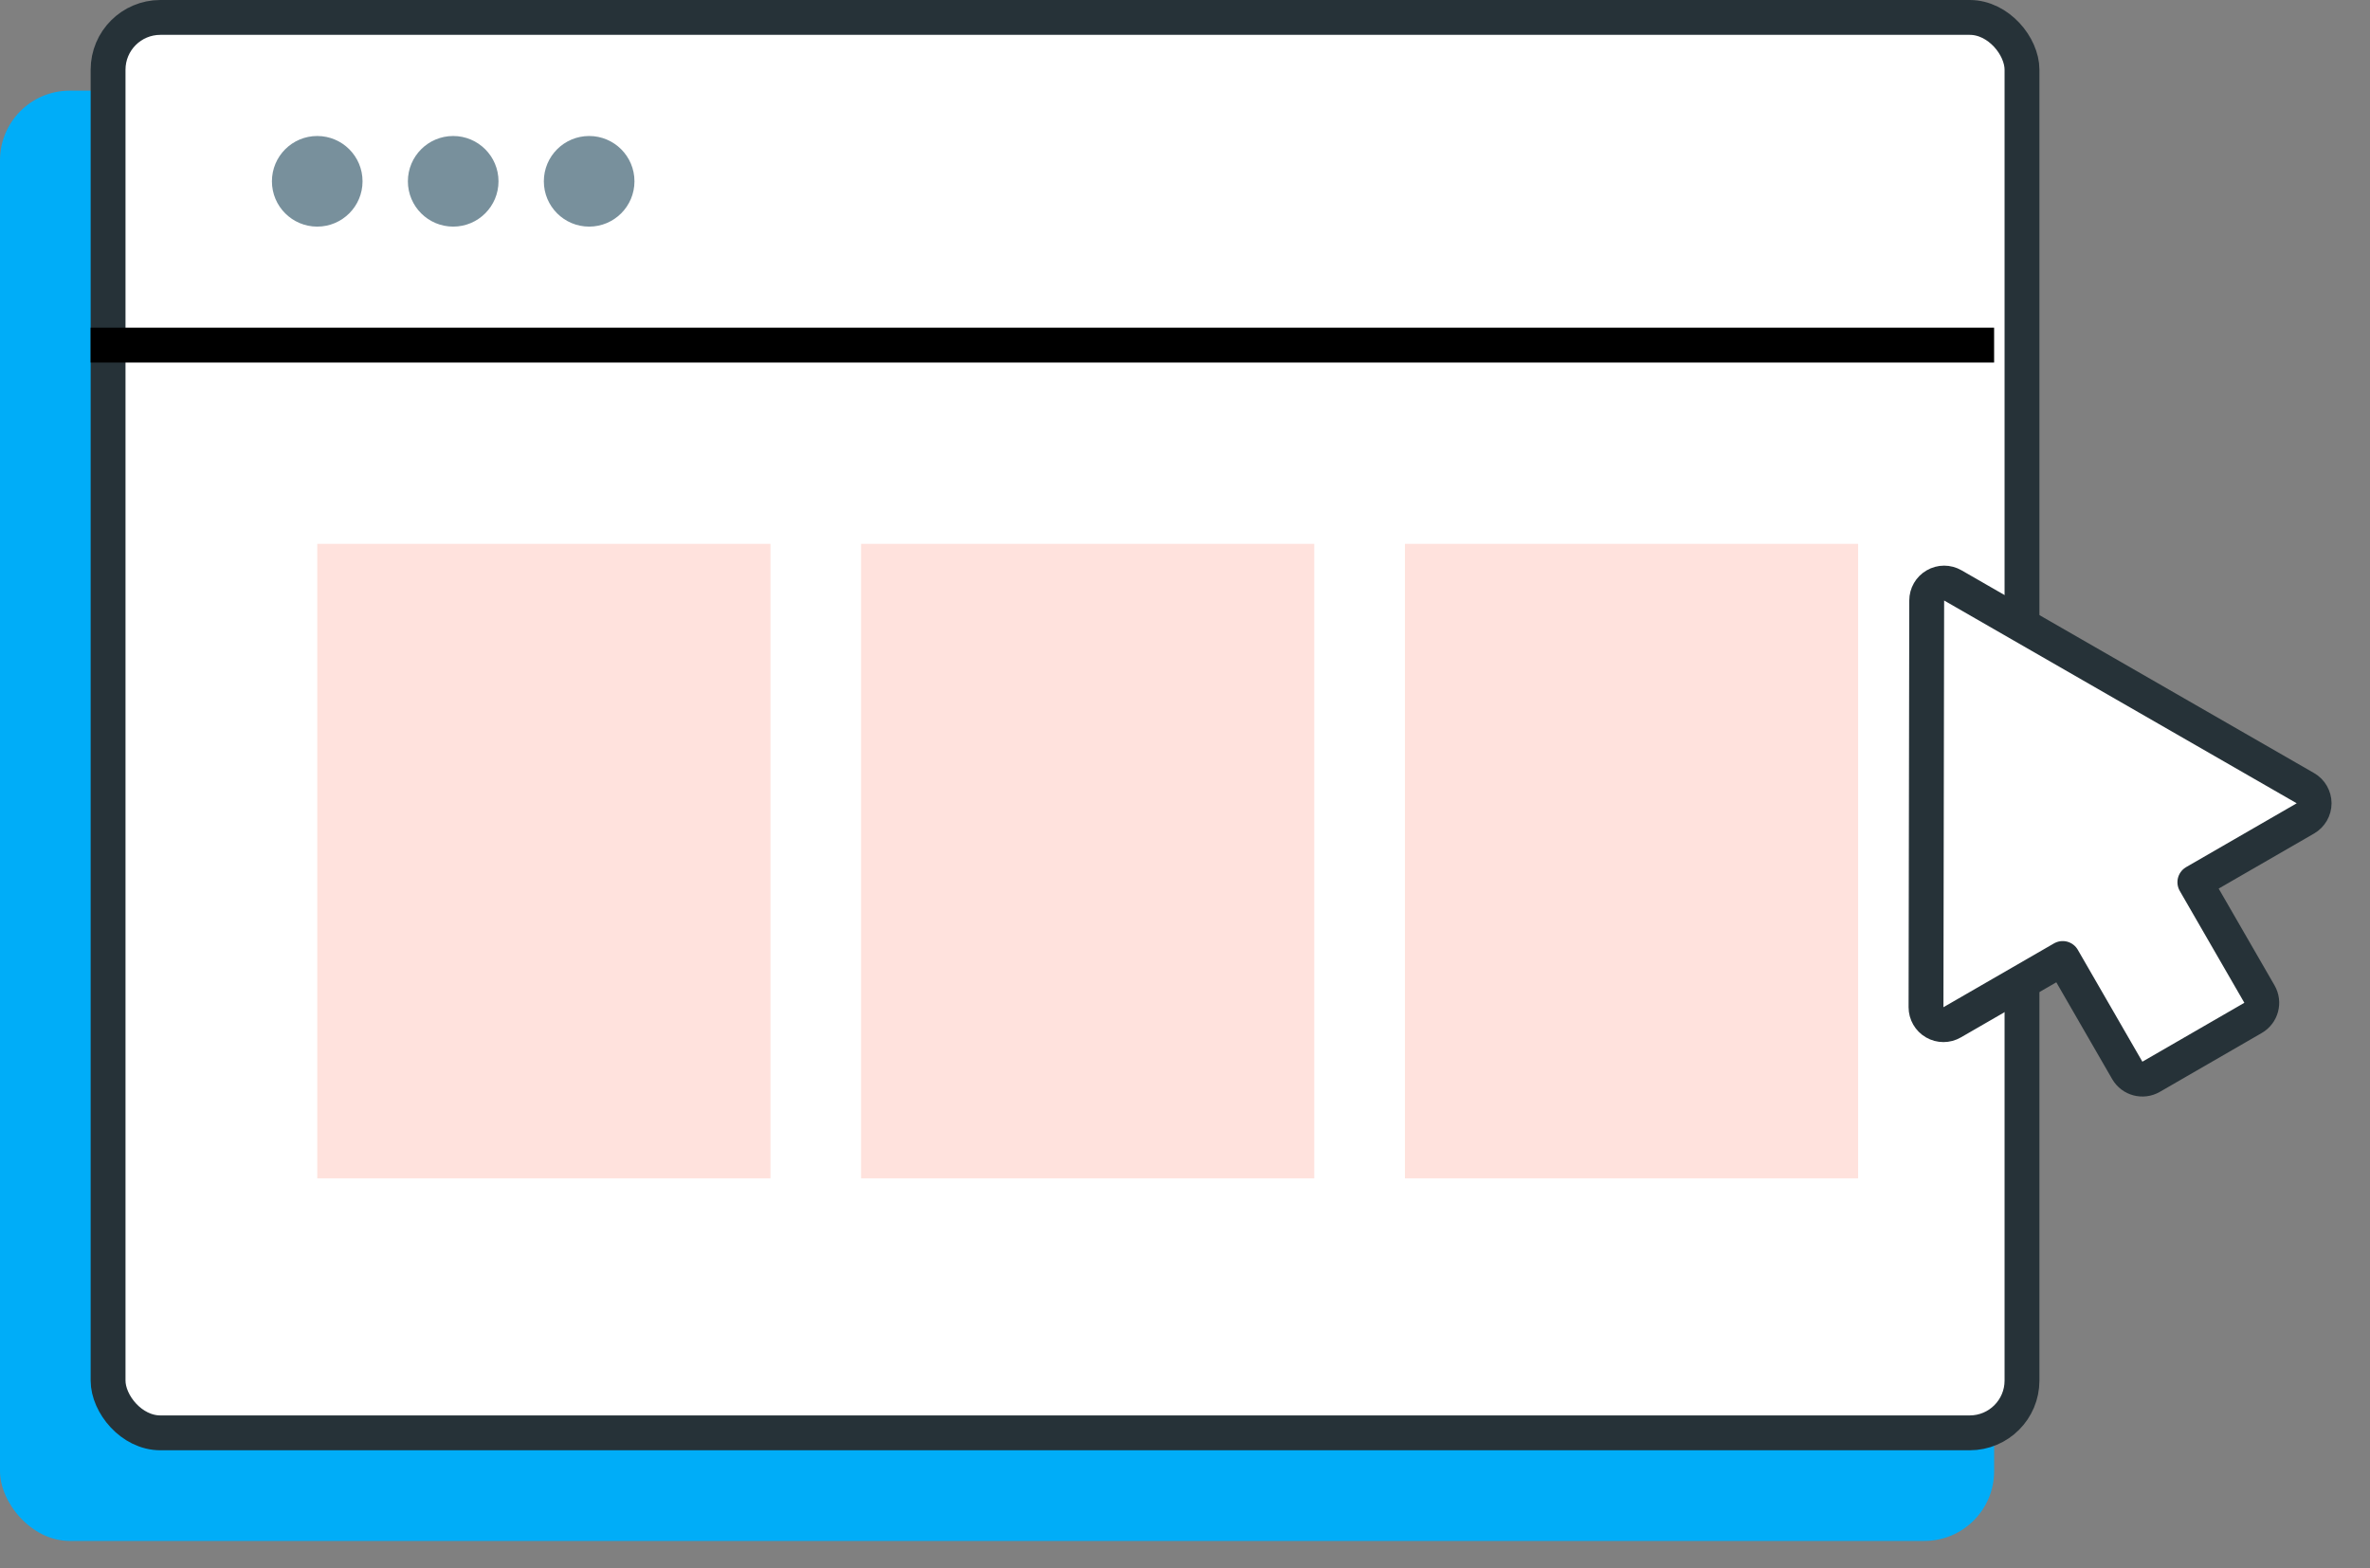 <svg width="68" height="45" viewBox="0 0 68 45" fill="none" xmlns="http://www.w3.org/2000/svg">
<rect x="0" y="0" width="68" height="45" fill="#808080" stroke="none"/>
<rect y="2.601" width="57.215" height="41.611" rx="2" fill="#00ADF8"/>
<rect x="3.101" y="0.5" width="54.914" height="40.611" rx="1.5" fill="white" stroke="#263238"/>
<line x1="2.601" y1="9.902" x2="57.215" y2="9.902" stroke="black"/>
<rect x="9.103" y="15.604" width="13.003" height="18.205" fill="#FFE2DD"/>
<rect x="24.706" y="15.604" width="13.003" height="18.205" fill="#FFE2DD"/>
<rect x="40.31" y="15.604" width="13.003" height="18.205" fill="#FFE2DD"/>
<circle cx="9.102" cy="5.202" r="1.3" fill="#78909C"/>
<circle cx="13.003" cy="5.202" r="1.3" fill="#78909C"/>
<circle cx="16.904" cy="5.202" r="1.3" fill="#78909C"/>
<path d="M56.03 16.796C55.875 16.707 55.685 16.707 55.531 16.797C55.376 16.886 55.281 17.05 55.281 17.229L55.261 28.898C55.261 29.077 55.356 29.243 55.511 29.332C55.666 29.422 55.856 29.422 56.011 29.332L59.183 27.501L61.036 30.712C61.175 30.951 61.48 31.032 61.719 30.895L64.645 29.205C64.884 29.067 64.966 28.761 64.828 28.522L62.975 25.312L66.147 23.481C66.301 23.391 66.397 23.226 66.397 23.047C66.396 22.869 66.301 22.703 66.146 22.614L56.03 16.796Z" fill="white" stroke="#263238" stroke-linejoin="round"/>
</svg>
